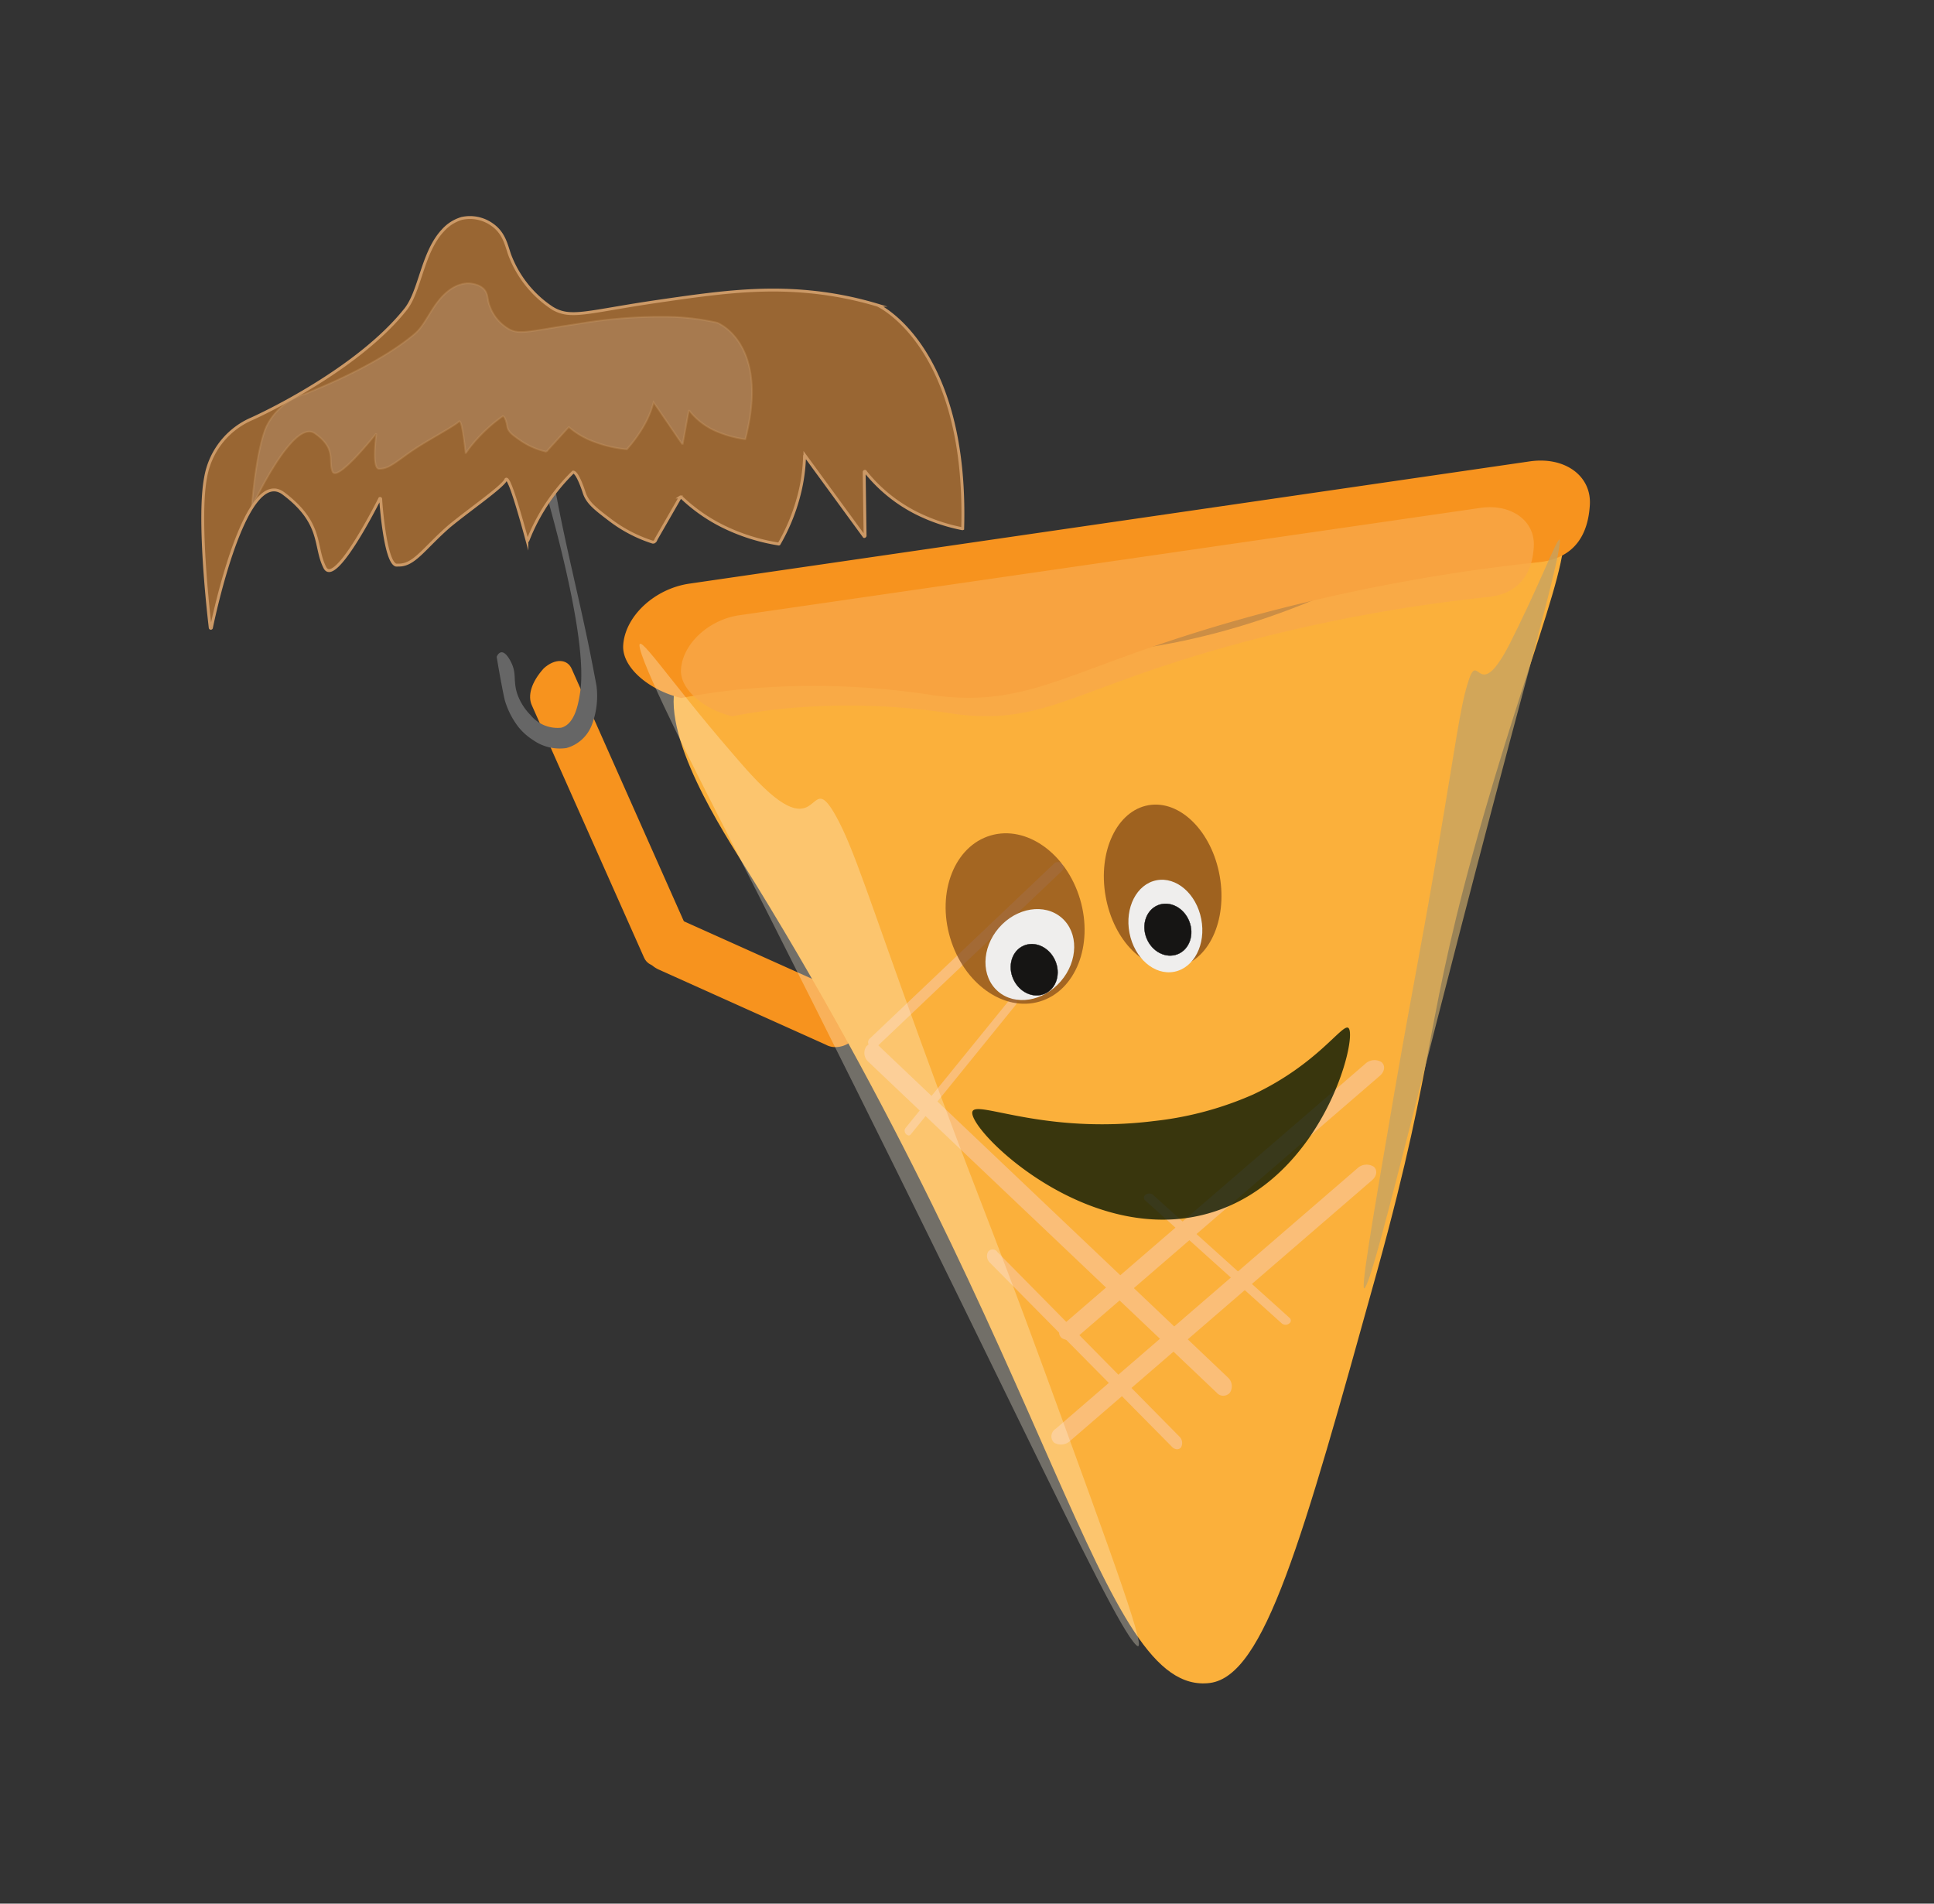<svg id="Layer_1" data-name="Layer 1" xmlns="http://www.w3.org/2000/svg" width="254.01" height="250" viewBox="0 0 254.01 250">
  <rect x="0" y="0" width="254.01" height="250" fill="#333333" stroke="none"/>
  <defs>
    <style>
      .cls-1 {
        fill: #f7931e;
      }

      .cls-2 {
        fill: none;
        stroke-width: 0.2px;
      }

      .cls-10, .cls-11, .cls-2 {
        stroke: #000;
      }

      .cls-13, .cls-2, .cls-6 {
        stroke-miterlimit: 10;
      }

      .cls-3 {
        fill: #fbb03b;
      }

      .cls-4 {
        fill: #fabe78;
      }

      .cls-5 {
        fill: #666;
      }

      .cls-6 {
        fill: #963;
        stroke-width: 0.38px;
      }

      .cls-13, .cls-6 {
        stroke: #c96;
      }

      .cls-7, .cls-8 {
        fill: #7c4416;
      }

      .cls-7 {
        opacity: 0.68;
      }

      .cls-16, .cls-8 {
        opacity: 0.72;
      }

      .cls-9 {
        fill: #efeeed;
      }

      .cls-10, .cls-11 {
        fill: #161514;
      }

      .cls-10 {
        stroke-miterlimit: 10.06;
        stroke-width: 0.04px;
      }

      .cls-11 {
        stroke-miterlimit: 10;
        stroke-width: 0.04px;
      }

      .cls-12 {
        fill: #001300;
      }

      .cls-12, .cls-14 {
        opacity: 0.77;
      }

      .cls-13 {
        fill: #c2a385;
        stroke-width: 0.22px;
        opacity: 0.34;
      }

      .cls-14 {
        fill: #f9a94b;
      }

      .cls-15 {
        fill: #fff5e0;
        opacity: 0.31;
      }

      .cls-16 {
        fill: #c2a366;
      }
    </style>
  </defs>
  <g>
    <path class="cls-1" d="M84.59,125.76,69.88,92.69c-.64-1.32-.07-3.14,1.53-4.91h0c1.45-1.33,3.13-1.29,3.7.11L89.82,121c.63,1.33.06,3.15-1.54,4.92h0C86.9,127.19,85.21,127.14,84.59,125.76Z"/>
    <path class="cls-1" d="M88.84,120.55l22,9.88a3.86,3.86,0,0,1,2,4.74h0a3.26,3.26,0,0,1-3,2.34,2.51,2.51,0,0,1-1.37-.31l-22-9.89a3.88,3.88,0,0,1-2-4.74h0a3.31,3.31,0,0,1,3.07-2.34A2.38,2.38,0,0,1,88.84,120.55Z"/>
    <path class="cls-1" d="M176.3,130.4l-5.2,12.19a1.82,1.82,0,0,0,1,2.42h0a2,2,0,0,0,2.28-.61,1.68,1.68,0,0,0,.27-.46l5.19-12.2a1.83,1.83,0,0,0-1-2.42h0a2,2,0,0,0-2.27.59A1.63,1.63,0,0,0,176.3,130.4Z"/>
    <path class="cls-2" d="M128.43,124.13c2.33,1,3,1.33,4-.39l.9-2.41c3-8.15,1.92-7.66,1.92-7.66h0"/>
    <path class="cls-2" d="M157.45,122.3l2.36-2.72a1.3,1.3,0,0,0,.34-1.21l-2.61-9.18"/>
    <path class="cls-3" d="M194.85,107.09c-8.1,28.08-5.83,30.36-14,59.93-9.83,35.38-14.75,53.06-21.94,54-14.6,1.83-19.88-41.23-61.57-108-3.19-5.12-11.92-18.9-7.77-25,3.53-5.18,13.8-1.07,44.13-1.77,2.34-.06,6.12-.15,9.25-.36,35.37-2.38,54.78-25,61.2-19.36C208.14,70,202.48,80.62,194.85,107.09Z"/>
    <path class="cls-1" d="M202.41,73.8a240.11,240.11,0,0,0-36.61,6.74c-25.28,6.75-29.53,12.47-43,10.81a101,101,0,0,0-25.71-.8c-3.23.34-5.87.79-7.61,1.12-4.19-1-7.8-4-7.63-6.91.22-3.81,4.1-7.44,8.68-8.11h0L200.93,60.59c4.58-.66,8.1,1.89,7.88,5.7S206.92,73.17,202.41,73.8Z"/>
    <path class="cls-4" d="M114.24,136.39l24.22-23a.77.77,0,0,1,1,0h0a.66.66,0,0,1,0,1l-24.22,23a.77.77,0,0,1-1,0h0A.67.67,0,0,1,114.24,136.39Z"/>
    <path class="cls-4" d="M118.91,148.16l13.87-17.09c.15-.18.42-.15.61.08h0a.6.6,0,0,1,.09.73L119.6,149c-.15.18-.42.14-.61-.08h0A.61.61,0,0,1,118.91,148.16Z"/>
    <path class="cls-4" d="M139.66,173.93l39.65-34.22a1.75,1.75,0,0,1,2.13-.23h0c.53.44.44,1.24-.21,1.8L141.58,175.5a1.73,1.73,0,0,1-2.13.22h0C138.92,175.29,139,174.49,139.66,173.93Z"/>
    <path class="cls-4" d="M138.63,187.66l39.65-34.23a1.76,1.76,0,0,1,2.13-.22h0c.53.43.44,1.23-.21,1.79l-39.65,34.23a1.75,1.75,0,0,1-2.12.22h0A1.15,1.15,0,0,1,138.63,187.66Z"/>
    <path class="cls-4" d="M151.4,156.89l18,16.21a.46.46,0,0,1-.11.73h0a.76.76,0,0,1-.91,0l-18-16.21a.47.47,0,0,1,.12-.74h0A.78.78,0,0,1,151.4,156.89Z"/>
    <path class="cls-4" d="M115.52,137.44l45.74,43.45a1.55,1.55,0,0,1,.28,2h0a1.14,1.14,0,0,1-1.75,0l-45.74-43.45a1.55,1.55,0,0,1-.28-2h0A1.13,1.13,0,0,1,115.52,137.44Z"/>
    <path class="cls-4" d="M131,164.43l23.89,24.22a1.17,1.17,0,0,1,.24,1.4h0c-.25.38-.77.37-1.16,0L130,165.81a1.2,1.2,0,0,1-.24-1.4h0A.74.74,0,0,1,131,164.43Z"/>
    <path class="cls-5" d="M74.39,98.24A6.06,6.06,0,0,1,70,97.18a7.94,7.94,0,0,1-1.94-1.74,10.82,10.82,0,0,1-1.71-3.31c-.12-.39-.26-1.14-.55-2.63-.31-1.67-.57-3.26-.57-3.26l0,.07c0-.09.27-.72.75-.64s.93.88,1.09,1.19c.86,1.61.26,2.54.9,4.36a7.51,7.51,0,0,0,1.73,2.71,4.58,4.58,0,0,0,4,1.64c1.85-.47,2.28-3.29,2.5-4.68,1.27-8.34-5.9-31.14-7-34.51a.75.75,0,0,1,.72-.89h0a.73.73,0,0,1,.4.07c1.29.64,2,5,2.36,7.29,1.37,8.13,3.59,16.32,5.14,24.47.06.29.47,2.43.52,2.72a10.65,10.65,0,0,1-.6,5.14A5,5,0,0,1,74.39,98.24Z"/>
    <path class="cls-6" d="M66.43,63a.08.08,0,0,1,.06-.07c.4-.11,1.51,3.55,2.71,7.95a.08.08,0,0,0,.08.07s0,0,.06,0l.32-.78A25.84,25.84,0,0,1,75.27,62l0,0h.06c.6.17,1.39,2.68,1.39,2.68.43,1.35,1.47,2.14,3.56,3.72a18.47,18.47,0,0,0,5.45,2.8h.11a.51.51,0,0,0,.32-.37l3.2-5.56a.09.09,0,0,1,.1,0,22,22,0,0,0,5.58,3.9,25.54,25.54,0,0,0,7.21,2.27.07.07,0,0,0,.07,0l0,0v0a25.53,25.53,0,0,0,2.55-6.13,22.78,22.78,0,0,0,.8-5.44s0,0,.05-.06h0a.05.05,0,0,1,0,0l7.76,10.62c0,.07.14,0,.14-.07L113.5,62c0-.07.07-.12.13-.09a20.19,20.19,0,0,0,6.82,5.52,23.58,23.58,0,0,0,5.91,2,.1.1,0,0,0,.08,0l0,0a.08.08,0,0,0,0,0c.68-24-11.16-29.35-11.16-29.35a46.47,46.47,0,0,0-9.09-1.77c-6.6-.62-12.41.19-19.7,1.25-9.42,1.37-11.55,2.4-14,.87a14.48,14.48,0,0,1-5.56-7c-.45-1.31-.74-2.85-2.3-3.93a5,5,0,0,0-4-.81,5.34,5.34,0,0,0-2.43,1.54c-2.77,2.92-3,8.08-5,10.48C46.94,48.5,34.69,54.27,33.08,55A10.27,10.27,0,0,0,27,62.73c-1,5.22.31,17.15.61,19.7a.08.08,0,0,0,.16,0c.67-3.22,4.72-21.2,9.47-17.62,5.22,3.93,4,6.92,5.42,9.71,1.24,2.53,6.31-7.24,7.2-9,0-.09.13-.07.14,0,0,.26.55,8.22,2,8.69a1.14,1.14,0,0,0,.28,0c2.1.09,3.37-2.17,6.73-5.1C61.78,66.83,66,63.94,66.43,63Z"/>
    <ellipse class="cls-7" cx="133.32" cy="120.64" rx="8.9" ry="11.37" transform="translate(-28.77 42.82) rotate(-16.5)"/>
    <ellipse class="cls-8" cx="152.7" cy="116.38" rx="7.61" ry="10.79" transform="translate(-17.81 28.13) rotate(-9.95)"/>
    <ellipse class="cls-9" cx="135.26" cy="125.36" rx="6.39" ry="5.37" transform="translate(-48.04 145.68) rotate(-49.15)"/>
    <ellipse class="cls-9" cx="153.72" cy="121.07" rx="4.81" ry="6.13" transform="matrix(0.98, -0.19, 0.19, 0.98, -20.59, 32.17)"/>
    <ellipse class="cls-10" cx="153.39" cy="122.09" rx="3.01" ry="3.46" transform="translate(-34.53 66.22) rotate(-21.96)"/>
    <ellipse class="cls-11" cx="135.84" cy="127.34" rx="3" ry="3.44" transform="translate(-40.46 67.44) rotate(-24.38)"/>
    <path class="cls-12" d="M164.58,143.74c8.51-4,11.74-9.39,12.52-8.74,1.31,1.1-3.34,20.08-18.38,24.35-16.07,4.56-31.74-11.16-31-13.37.51-1.55,9.39,3.05,23.88,1.24A44,44,0,0,0,164.58,143.74Z"/>
    <path class="cls-13" d="M60.29,55.33l.05,0c.27-.06.56,1.85.81,4.15,0,0,0,0,0,0l.05,0,.29-.42a20.31,20.31,0,0,1,4.56-4.42l0,0h0c.37.08.58,1.39.58,1.39.12.7.69,1.1,1.85,1.9a9.75,9.75,0,0,0,3.17,1.37h.06a.38.38,0,0,0,.25-.2l2.72-3a.07.07,0,0,1,.06,0A10.33,10.33,0,0,0,78,58,15.81,15.81,0,0,0,82.33,59h0l0,0h0a17.85,17.85,0,0,0,2.35-3.29,12.52,12.52,0,0,0,1.16-2.89,0,0,0,0,1,0,0h0l0,0,3.73,5.46s.09,0,.1,0l.79-4.34a.08.08,0,0,1,.09,0,8.92,8.92,0,0,0,3.73,2.78,14,14,0,0,0,3.55.95.11.11,0,0,0,.06,0h0a0,0,0,0,0,0,0c3.26-12.67-3.7-15.29-3.7-15.29a32,32,0,0,0-5.63-.75A64.29,64.29,0,0,0,76,42.52c-6.21.91-7.69,1.49-9.1.73a5.74,5.74,0,0,1-2.75-3.6c-.14-.68-.14-1.49-1-2a3.32,3.32,0,0,0-2.47-.34,4.7,4.7,0,0,0-1.74.86c-2.12,1.59-2.89,4.32-4.42,5.63-5,4.27-13.53,7.56-14.64,8A8.2,8.2,0,0,0,35,56c-1.23,2.77-1.81,9-1.92,10.39,0,0,.07.06.1,0,.81-1.71,5.52-11.29,8.15-9.49,2.89,2,1.78,3.58,2.33,5s4.91-3.94,5.68-4.88c0-.05.1,0,.09,0s-.61,4.33.29,4.54h.18c1.34,0,2.42-1.22,4.92-2.83C56.86,57.43,59.89,55.82,60.29,55.33Z"/>
    <path class="cls-14" d="M195.77,78.37a211.57,211.57,0,0,0-32.28,5.91c-22.3,5.94-26,11-37.92,9.51a89.38,89.38,0,0,0-22.68-.72c-2.85.29-5.18.69-6.71,1-3.69-.88-6.88-3.52-6.74-6.12.19-3.36,3.61-6.56,7.65-7.15h0L194.45,66.7c4-.58,7.15,1.67,7,5S199.75,77.81,195.77,78.37Z"/>
    <path class="cls-15" d="M120.9,136.68c7.2,19.83,8.63,22.44,16.31,43.43,9.18,25.11,13.77,37.66,12,35.92-3.58-3.52-19.73-40-54.42-108-2.65-5.21-9.85-19.29-10.72-22.78-.75-3,3.61,3.86,12.11,13.67.65.75,1.71,2,2.54,2.88,9.39,10.18,7.29-1.41,11.06,5.35C112.15,111.4,114.11,118,120.9,136.68Z"/>
    <path class="cls-16" d="M188.87,111.37c-2.46,14.43-3,16.4-5.66,31.68-3.14,18.29-4.71,27.43-3.89,26,1.66-2.89,7.71-29.85,21.42-80.78,1-3.9,3.9-14.45,4.12-16.93.19-2.11-1.65,3.13-5.48,11-.3.61-.78,1.59-1.15,2.32-4.28,8.23-4,.1-5.5,5.21C191.77,93,191.18,97.76,188.87,111.37Z"/>
  </g>
</svg>
